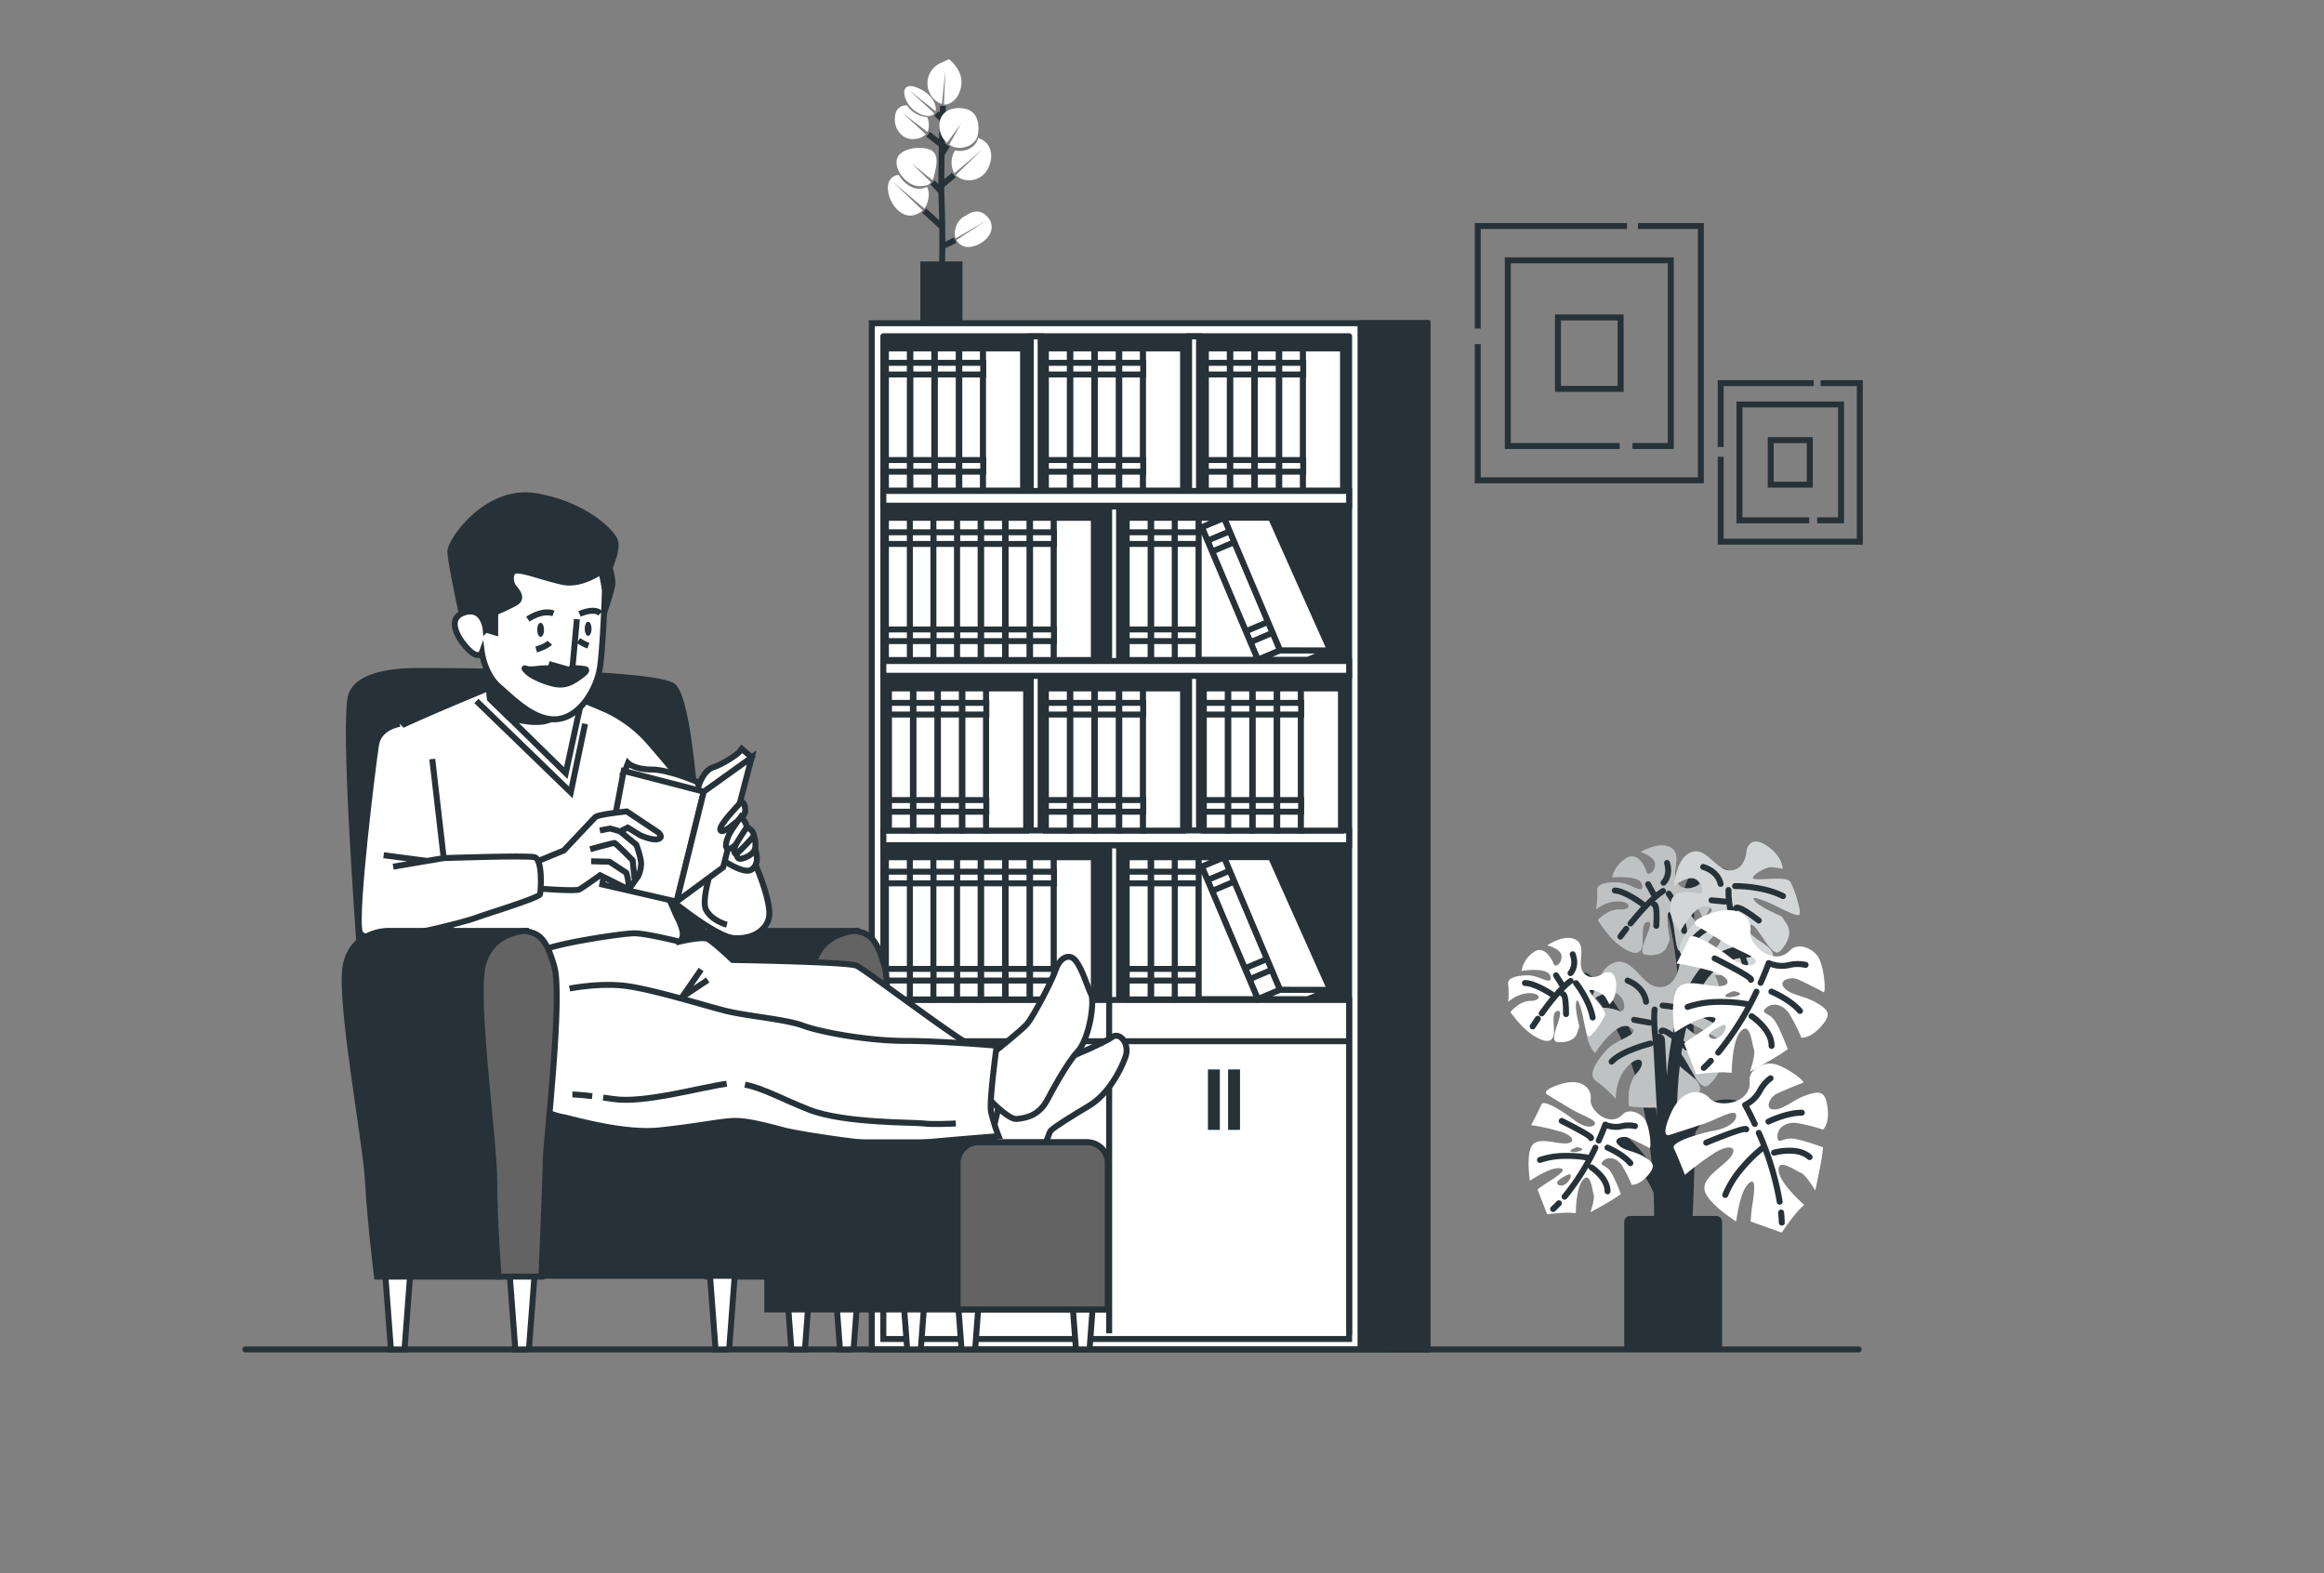<svg width="390" height="264" fill="none" xmlns="http://www.w3.org/2000/svg"><rect width="100%" height="100%" fill="#808080" stroke="none"/><path d="M289.738 146.989s-5.899-3.274-6.336 4.141c-.437 7.416-1.531 55.653-1.531 55.653" stroke="#263238" stroke-width="2" stroke-linecap="round" stroke-linejoin="round"/><path d="M280.32 151.787s4.8 10.694 2.625 54.34" stroke="#263238" stroke-width="2" stroke-linecap="round" stroke-linejoin="round"/><path d="M285.067 148.48s-2.26 1.438-3.542-.207c-1.282-1.644.869-4.683-1.027-5.977-1.896-1.294-5.175.681-5.175.681s2.52.738 2.439 2.114c-.082 1.375-1.296 1.917-1.44 1.294-.144-.623-1.368-3.629-3.418-2.368a5.081 5.081 0 0 0-2.357 3.211s4.767-.508 5.055 1.285c.288 1.793-1.954-.311-3.922-.427-1.968-.115-3.763.173-3.633 1.362a15.682 15.682 0 0 1-.188 3.144 5.851 5.851 0 0 1 3.84-1.351c2.165.124 2.084 1.5.116 1.385-1.968-.115-3.658 1.754-3.658 1.754s1.795 3.063 4.075 4.578c2.28 1.515 3.101.959 3.36-.196.259-1.156-.345-4.161 1.032-4.08 1.378.082-2.28 5.192-.523 5.494 1.757.302 3.173-.211 3.634-1.366l.48-1.156s-.615-2.991-.346-4.16c.269-1.17.59.033.902 1.438.312 1.404.509 4.764 1.109 4.601.6-.163 2.525-2.612 2.976-3.571.451-.958-2.534-3.897-2.501-4.486.034-.59 2.338.532 2.698 1.145.261.467.496.947.706 1.438 0 0 1.44-.901 1.401-3.662-.038-2.761-2.093-1.917-2.093-1.917Z" fill="#fff"/><path opacity=".3" d="M285.067 148.48s-2.26 1.438-3.542-.207c-1.282-1.644.869-4.683-1.027-5.977-1.896-1.294-5.175.681-5.175.681s2.52.738 2.439 2.114c-.082 1.375-1.296 1.917-1.44 1.294-.144-.623-1.368-3.629-3.418-2.368a5.081 5.081 0 0 0-2.357 3.211s4.767-.508 5.055 1.285c.288 1.793-1.954-.311-3.922-.427-1.968-.115-3.763.173-3.633 1.362a15.682 15.682 0 0 1-.188 3.144 5.851 5.851 0 0 1 3.84-1.351c2.165.124 2.084 1.5.116 1.385-1.968-.115-3.658 1.754-3.658 1.754s1.795 3.063 4.075 4.578c2.28 1.515 3.101.959 3.36-.196.259-1.156-.345-4.161 1.032-4.08 1.378.082-2.28 5.192-.523 5.494 1.757.302 3.173-.211 3.634-1.366l.48-1.156s-.615-2.991-.346-4.16c.269-1.17.59.033.902 1.438.312 1.404.509 4.764 1.109 4.601.6-.163 2.525-2.612 2.976-3.571.451-.958-2.534-3.897-2.501-4.486.034-.59 2.338.532 2.698 1.145.261.467.496.947.706 1.438 0 0 1.44-.901 1.401-3.662-.038-2.761-2.093-1.917-2.093-1.917Z" fill="#263238"/><path d="M273.624 154.956c1.474-1.817 3.638-4.276 5.458-5.451M271.915 157.17s.379-.527.994-1.313M280.042 149.956s2.188 3.087 2.592 6.265M277.565 151.782s.614-.354.384 3.572M279.163 148.12s1.248-1.112.59-3.317M277.474 150.004l-.893-1.63M275.597 151.667s-2.832-2.138-4.603-2.243" stroke="#263238" stroke-linecap="round" stroke-linejoin="round"/><path d="M293.112 142.655s-.091 3.241-2.626 3.399c-2.534.158-4.099-4.055-6.691-3.044-2.592 1.012-2.842 5.637-2.842 5.637s2.458-2.018 3.783-.997c1.325 1.021 1.017 2.589.302 2.34-.715-.25-4.569-1.108-4.699 1.797a6.12 6.12 0 0 0 1.608 4.549s2.741-5.11 4.738-4.18c1.996.93-1.647 1.74-3.106 3.629-1.459 1.889-2.4 3.878-1.109 4.563a18.978 18.978 0 0 1 3.024 2.33s-.345-2.675 1.258-4.75c1.603-2.076 2.923-1.06 1.469.829-1.455 1.889-.735 4.851-.735 4.851s4.291.297 7.363-.959 3.092-2.44 2.103-3.504c-.989-1.064-4.407-2.488-3.389-3.811 1.018-1.323 3.648 5.82 5.15 4.267 1.503-1.554 1.949-3.313 1.109-4.564l-.845-1.251s-3.417-1.438-4.406-2.488c-.989-1.05.437-.57 2.054.072 1.618.642 5.117 2.737 5.367 2.028.249-.71-.898-4.314-1.551-5.407-.652-1.093-5.635-.125-6.201-.561-.567-.436 2.126-1.975 2.985-1.918.86.058 1.92.264 1.92.264s.077-2.047-2.716-3.897c-2.794-1.85-3.317.776-3.317.776Z" fill="#fff"/><path opacity=".2" d="M293.112 142.655s-.091 3.241-2.626 3.399c-2.534.158-4.099-4.055-6.691-3.044-2.592 1.012-2.842 5.637-2.842 5.637s2.458-2.018 3.783-.997c1.325 1.021 1.017 2.589.302 2.34-.715-.25-4.569-1.108-4.699 1.797a6.12 6.12 0 0 0 1.608 4.549s2.741-5.11 4.738-4.18c1.996.93-1.647 1.74-3.106 3.629-1.459 1.889-2.4 3.878-1.109 4.563a18.978 18.978 0 0 1 3.024 2.33s-.345-2.675 1.258-4.75c1.603-2.076 2.923-1.06 1.469.829-1.455 1.889-.735 4.851-.735 4.851s4.291.297 7.363-.959 3.092-2.44 2.103-3.504c-.989-1.064-4.407-2.488-3.389-3.811 1.018-1.323 3.648 5.82 5.15 4.267 1.503-1.554 1.949-3.313 1.109-4.564l-.845-1.251s-3.417-1.438-4.406-2.488c-.989-1.05.437-.57 2.054.072 1.618.642 5.117 2.737 5.367 2.028.249-.71-.898-4.314-1.551-5.407-.652-1.093-5.635-.125-6.201-.561-.567-.436 2.126-1.975 2.985-1.918.86.058 1.92.264 1.92.264s.077-2.047-2.716-3.897c-2.794-1.85-3.317.776-3.317.776Z" fill="#263238"/><path d="M291.801 158.512c-.816-2.713-1.804-6.557-1.737-9.174M292.858 161.724s-.269-.733-.639-1.884M291.168 148.686s4.584-.082 8.045 1.677M291.312 152.405s.058-.853 3.84 2.057M288.739 148.321s-.259-2.008-2.923-2.852M289.464 151.289l-2.241-.221M289.853 154.294s-4.075 1.381-5.386 3.078" stroke="#263238" stroke-linecap="round" stroke-linejoin="round"/><path d="M265.92 164.226s12.893 8.514 12.672 41.464" stroke="#263238" stroke-width="2" stroke-linecap="round" stroke-linejoin="round"/><path d="M281.818 161.978s-.413 3.729-3.36 3.677c-2.947-.053-4.349-5.072-7.431-4.147-3.081.926-3.816 6.232-3.816 6.232s3.029-2.095 4.464-.796c1.436 1.299.927 3.082.125 2.728-.801-.355-5.165-1.707-5.592 1.634a7.078 7.078 0 0 0 1.44 5.403s3.648-5.642 5.861-4.382c2.213 1.261-2.064 1.855-3.926 3.898-1.863 2.042-3.125 4.251-1.714 5.162a21.722 21.722 0 0 1 3.274 2.972s-.149-3.12 1.92-5.364c2.068-2.243 3.475-.959 1.617 1.093-1.857 2.052-1.305 5.532-1.305 5.532s4.929.748 8.592-.403c3.662-1.15 3.792-2.521 2.75-3.835-1.042-1.313-4.848-3.288-3.547-4.717 1.301-1.428 3.657 7.057 5.539 5.408 1.882-1.649 2.563-3.639 1.709-5.163l-.898-1.524s-3.806-1.971-4.848-3.289c-1.041-1.318.557-.613 2.362.278 1.805.892 5.649 3.643 6 2.843.35-.801-.634-5.048-1.263-6.385-.628-1.338-6.489-.671-7.104-1.227-.614-.556 2.645-2.081 3.629-1.918.733.122 1.459.282 2.175.48 0 0 .278-2.359-2.77-4.756-3.048-2.396-3.883.566-3.883.566Z" fill="#fff"/><path opacity=".3" d="M281.818 161.978s-.413 3.729-3.36 3.677c-2.947-.053-4.349-5.072-7.431-4.147-3.081.926-3.816 6.232-3.816 6.232s3.029-2.095 4.464-.796c1.436 1.299.927 3.082.125 2.728-.801-.355-5.165-1.707-5.592 1.634a7.078 7.078 0 0 0 1.44 5.403s3.648-5.642 5.861-4.382c2.213 1.261-2.064 1.855-3.926 3.898-1.863 2.042-3.125 4.251-1.714 5.162a21.722 21.722 0 0 1 3.274 2.972s-.149-3.12 1.92-5.364c2.068-2.243 3.475-.959 1.617 1.093-1.857 2.052-1.305 5.532-1.305 5.532s4.929.748 8.592-.403c3.662-1.15 3.792-2.521 2.75-3.835-1.042-1.313-4.848-3.288-3.547-4.717 1.301-1.428 3.657 7.057 5.539 5.408 1.882-1.649 2.563-3.639 1.709-5.163l-.898-1.524s-3.806-1.971-4.848-3.289c-1.041-1.318.557-.613 2.362.278 1.805.892 5.649 3.643 6 2.843.35-.801-.634-5.048-1.263-6.385-.628-1.338-6.489-.671-7.104-1.227-.614-.556 2.645-2.081 3.629-1.918.733.122 1.459.282 2.175.48 0 0 .278-2.359-2.77-4.756-3.048-2.396-3.883.566-3.883.566Z" fill="#263238"/><path d="M278.813 180.15c-.692-3.202-1.464-7.732-1.148-10.747M279.725 183.956s-.24-.872-.562-2.233M279.005 168.732s5.28.341 9.12 2.699M278.818 173.046s.149-.958 4.238 2.733M276.235 168.104s-.11-2.339-3.101-3.566M276.792 171.594l-2.563-.465M276.96 175.103s-4.834 1.203-6.509 3.039" stroke="#263238" stroke-linecap="round" stroke-linejoin="round"/><path d="M270.946 190.198s8.304 6.327 9.177 15.713l-1.723-31.427" stroke="#263238" stroke-width="2" stroke-linecap="round" stroke-linejoin="round"/><path d="M291.048 185.615c-10.925-1.965-10.925 20.296-10.925 20.296" stroke="#263238" stroke-width="2" stroke-linecap="round" stroke-linejoin="round"/><path d="M281.434 205.69s-6.336-46.046 12-46.046" stroke="#263238" stroke-width="2" stroke-linecap="round" stroke-linejoin="round"/><path d="M286.887 184.287c-1.493-1.673-4.666-1.673-6.528 2.613-1.863 4.285-.187 3.537-.187 3.537s3.542-1.117 5.759-1.864c2.218-.748 5.223-2.608 5.41-1.486.187 1.121-1.493 2.233-3.547 2.607-2.054.374-7.459 1.86-6.902 2.982.556 1.122 1.867 4.467 1.867 4.467a47.694 47.694 0 0 1 5.035-3.724c2.429-1.491 3.922-.93 2.616.743s-5.04 3.542-4.291 5.776c.749 2.234 5.241 5.033 5.241 5.033s.557-4.659 1.867-6.15c1.311-1.491 1.306.187.932 2.795a29.99 29.99 0 0 0-.375 3.355l5.223 1.86a37.24 37.24 0 0 1 2.798-3.724l.96-.93s-4.104-3.543-4.291-5.753c-.187-2.209 2.798 0 3.729.374.932.374 2.424 2.977 2.424 2.977s.936-4.28 1.124-5.752l.187-1.491s-3.922-1.491-5.415-1.491c-1.492 0-2.236 1.117-2.236-.374 0-1.49 1.492-2.42 3.172-2.233 1.521.251 3.019.624 4.479 1.117 0 0 1.118-.935.744-3.73-.375-2.794-1.306-2.794-3.543-2.047-2.236.748-3.734 2.397-5.414 2.397-1.68 0-.744-2.047.374-2.608 1.119-.56 3.917-1.677 4.479-1.864.561-.187-2.986-2.795-4.853-3.164-1.867-.369-4.281.959-4.104 2.795.355 3.892-5.242 4.659-6.734 2.957Z" fill="#fff"/><path d="M298.896 203.471c.058.561.096 1.126.116 1.687M295.147 190.097a49.3 49.3 0 0 1 3.514 11.548M294.475 188.601c-.922-1.984-1.618-3.192-1.618-3.192a5.519 5.519 0 0 0 2.4-2.239 6.236 6.236 0 0 1 1.868-2.233M286.325 191.741s6.72-2.794 6.72-2.234M296.774 188.204s2.986-1.491 5.597-1.491M295.68 192.7a25.887 25.887 0 0 0-3.547 3.537 16.095 16.095 0 0 0-2.612 4.286M297.706 193.419s3.921-1.117 5.971.743" stroke="#263238" stroke-linecap="round" stroke-linejoin="round"/><path d="M304.8 168.253c-2.03-1.199-4.277-1.227-5.381-2.493-1.104-1.265 1.061-1.917 2.218-1.438 1.157.479 3.84 1.855 4.344 2.157.504.302.158-4.084-.782-5.752-.941-1.668-3.519-2.612-4.8-1.266-2.712 2.848-6.946-.886-6.658-3.111.288-2.224-1.79-4.616-6.24-3.211-4.45 1.404-2.798 2.176-2.798 2.176s3.168 1.941 5.203 3.145c2.035 1.203 5.395 2.229 4.67 3.101-.725.872-2.669.34-4.296-.959-1.627-1.299-6.297-4.405-6.777-3.25-.48 1.156-2.16 4.315-2.16 4.315 2.067.316 4.112.769 6.12 1.356 2.716.849 3.273 2.339 1.152 2.454-2.122.115-5.981-1.476-7.2.552-1.22 2.027-.38 7.238-.38 7.238s3.888-2.632 5.871-2.622c1.982.009.715 1.107-1.503 2.536a31.083 31.083 0 0 0-2.779 1.917l2.016 5.163a36.56 36.56 0 0 1 4.651-.331l1.316.091s0-5.417 1.555-7.023c1.555-1.605 1.833 2.11 2.165 3.059.331.949-.663 3.782-.663 3.782s3.84-2.105 5.098-2.939l1.253-.839s-1.44-3.93-2.4-5.057c-.96-1.126-2.309-.958-1.186-1.917 1.123-.959 2.813-.479 3.773.925a29.035 29.035 0 0 1 2.088 4.108s1.44.235 3.307-1.879 1.238-2.795-.797-3.988Zm-17.654 5.963c-1.493-.743 2.049-2.234 2.049-2.234 1.311-.196-.556 2.982-2.044 2.224l-.005.01Zm2.51-6.955c-.633-.317 1.272-.959 1.272-.959 2.765.513-.629 1.27-1.267.949l-.005.01Z" fill="#fff"/><path d="M287.107 178.003c-.387.412-.785.81-1.195 1.194M294.763 166.407a49.181 49.181 0 0 1-6.427 10.22M295.455 164.921c.897-1.999 1.353-3.317 1.353-3.317a5.506 5.506 0 0 0 3.283.365 6.24 6.24 0 0 1 2.914-.058M293.832 164.418c.422-.364-6.091-3.6-6.091-3.6M297.264 166.393s3.087 1.275 4.8 3.245M293.151 168.478a26.189 26.189 0 0 0-5.002-.35 16.089 16.089 0 0 0-4.949.839M293.933 170.515s3.412 2.225 3.36 4.99" stroke="#263238" stroke-linecap="round" stroke-linejoin="round"/><path d="M275.813 194.061c-1.632-.958-3.442-.987-4.32-2.008-.878-1.021.85-1.534 1.781-1.146.931.388 3.086 1.491 3.499 1.731.413.239.125-3.284-.634-4.612-.758-1.328-2.832-2.104-3.84-1.016-2.184 2.287-5.592-.714-5.356-2.507.235-1.793-1.44-3.715-5.036-2.584-3.595 1.132-2.251 1.755-2.251 1.755s2.549 1.562 4.186 2.526c1.637.963 4.32 1.793 3.758 2.497-.561.705-2.145.274-3.456-.776-1.31-1.05-5.069-3.547-5.457-2.617-.389.929-1.733 3.494-1.733 3.494 1.664.254 3.309.617 4.925 1.088 2.184.686 2.63 1.889.921 1.98-1.709.091-4.8-1.189-5.76.441-.96 1.63-.302 5.824-.302 5.824s3.129-2.114 4.723-2.109c1.594.005.576.891-1.205 2.042-.775.471-1.523.985-2.241 1.539l1.622 4.156a29.498 29.498 0 0 1 3.744-.269l1.061.077s0-4.362 1.253-5.652c1.252-1.289 1.473 1.697 1.737 2.459.264.763-.533 3.044-.533 3.044s3.101-1.692 4.104-2.368l1.008-.671s-1.161-3.164-1.948-4.07c-.788-.905-1.863-.771-.96-1.557.902-.787 2.26-.37 3.033.747a23.49 23.49 0 0 1 1.685 3.308s1.157.187 2.659-1.515c1.503-1.702.96-2.267-.667-3.231Zm-14.208 4.794c-1.2-.599 1.651-1.798 1.651-1.798 1.051-.148-.451 2.402-1.656 1.803l.005-.005Zm2.026-5.599c-.514-.254 1.022-.767 1.022-.767 2.227.431-.514 1.031-1.022.772v-.005Z" fill="#fff"/><path d="M261.6 201.913c-.312.331-.633.652-.96.959M267.734 192.585a39.785 39.785 0 0 1-5.174 8.221M268.291 191.386c.72-1.605 1.09-2.67 1.09-2.67.829.366 1.75.468 2.64.293a5.038 5.038 0 0 1 2.342-.048M262.08 188.098s5.246 2.603 4.906 2.876M269.76 192.57s2.482 1.026 3.84 2.608M266.434 194.248a20.851 20.851 0 0 0-4.023-.283 12.982 12.982 0 0 0-3.984.676M267.062 195.888s2.751 1.788 2.698 4.017" stroke="#263238" stroke-linecap="round" stroke-linejoin="round"/><path d="M269.15 163.296s-2.054 1.491-3.36 0c-1.305-1.49.562-4.472-1.31-5.589s-4.848.93-4.848.93 2.424.561 2.424 1.865c0 1.304-1.118 1.86-1.306 1.304-.187-.556-1.492-3.356-3.36-2.052a4.791 4.791 0 0 0-2.049 3.168s4.473-.747 4.848.93c.374 1.678-1.867-.187-3.73-.187-1.862 0-3.547.374-3.36 1.491.102.992.102 1.991 0 2.982a5.55 5.55 0 0 1 3.547-1.491c2.05 0 2.05 1.304.188 1.304-1.863 0-3.36 1.865-3.36 1.865s1.867 2.794 4.104 4.098c2.236 1.304 2.985.748 3.172-.374.188-1.122-.561-3.911.744-3.911 1.306 0-1.862 5.033-.187 5.215 1.675.182 2.986-.369 3.36-1.491l.375-1.117s-.749-2.794-.562-3.911c.187-1.117.562 0 .931 1.304.37 1.303.749 4.472 1.306 4.285.557-.187 2.241-2.608 2.616-3.538.374-.93-2.616-3.542-2.616-4.098s2.241.369 2.616.93c.27.422.518.857.744 1.304 0 0 1.305-.93 1.118-3.543-.187-2.612-2.045-1.673-2.045-1.673Z" fill="#fff"/><path d="M258.72 170.05c1.291-1.797 3.202-4.242 4.858-5.45M257.208 172.236s.331-.517.864-1.294M264.48 164.969s2.237 2.795 2.798 5.777M262.248 166.815s.557-.374.557 3.355M263.554 163.296s1.118-1.121.369-3.168M262.061 165.156l-.936-1.491M260.381 166.815s-2.799-1.865-4.479-1.865" stroke="#263238" stroke-linecap="round" stroke-linejoin="round"/><path d="M287.99 205.034h-14.424v20.732h14.424v-20.732Z" fill="#263238" stroke="#263238" stroke-width="2" stroke-linecap="round" stroke-linejoin="round"/><path d="M158.074 45.72s.173-6.125-.043-11.393c-.217-5.268.221-16.562.221-16.562M158.151 24.409l-2.396-1.884M158.122 25.703l.854-1.376M157.93 31.153l2.126-1.76M158.251 20.08l-1.123-1.02M157.91 32.107l-1.406-1.505M158.031 38.022l-2.924-2.665" stroke="#263238" stroke-miterlimit="10"/><path d="M158.107 41.306a17.95 17.95 0 0 0 2.17-1.012" stroke="#263238" stroke-miterlimit="10"/><path d="M156.48 25.353c-1.176-.906-5.121-.748-5.88 1.136-.758 1.884 1.656 4.957 3.96 4.74.907-.085 1.301-.148 1.656-.656l-3.24-3.163 3.509 2.818c.099-.183.179-.376.24-.575.038-.14.077-.293.106-.45.244-1.127.758-3.002-.351-3.85ZM164.117 23.167v.067c-.317 1.405-1.92 2.2-3.278 2.08a2.991 2.991 0 0 1-.557-.1 3.825 3.825 0 0 0-.346 3.403c.057.16.133.31.226.45.398-.325 4.661-3.959 4.661-3.959l-4.426 4.257c1.335 1.438 4.464 1.232 5.554-1.41 1.089-2.64-.298-4.41-1.834-4.788Z" fill="#fff"/><path d="M161.947 18.254c-2.294-.48-4.349.537-4.32 2.929a3.87 3.87 0 0 0 1.287 2.785l2.366-3.222-1.987 3.514c.445.303.961.488 1.497.537 1.354.115 2.962-.68 3.279-2.085.331-1.568.173-3.955-2.122-4.458ZM159.269 9.937s-.235.072-1.704.786a3.706 3.706 0 0 0-1.469 5.024 3.48 3.48 0 0 0 1.963 1.716l.591-5.7-.25 5.777c.112.011.224.011.336 0 .96-.096 2.462-1.237 2.606-3.572.144-2.334-2.073-4.031-2.073-4.031ZM152.563 15.119l4.431 3.537c.044-.155.058-.318.043-.479-.206-2.023-2.227-3.197-3.562-3.62-1.334-.42-2.26.332-1.401 2.268.859 1.937 3.11 2.876 4.113 2.584.239-.059.453-.19.615-.374l-4.239-3.916Z" fill="#fff"/><path d="M155.611 19.654a4.504 4.504 0 0 1-3.403-1.966 1.812 1.812 0 0 0-1.968 1.587c-.451 2.109 1.075 4.314 3.278 4.046a2.925 2.925 0 0 0 1.853-.791l-3.936-3.59 4.214 3.206a1.27 1.27 0 0 0 .154-.48 3.494 3.494 0 0 0-.192-2.012ZM155.587 31.383a3.417 3.417 0 0 1-1.128.269c-1.44.134-2.908-.993-3.638-2.316a1.919 1.919 0 0 0-1.762 1.582c-.436 2.469 1.853 5.724 4.167 5.206a3.3 3.3 0 0 0 1.608-.815l-5.05-4.85 5.343 4.534c.305-.391.502-.856.571-1.347a3.07 3.07 0 0 0-.111-2.263ZM165.749 36.43c-1.699-1.965-3.72-.205-3.72-.205s-1.238.407-1.709 2.162a2.708 2.708 0 0 0 .063 1.615l5.107-2.972-4.983 3.25c.48.882 1.479 1.438 2.88 1.03 2.237-.613 4.056-2.9 2.362-4.88Z" fill="#fff"/><path d="M161.515 43.87h-7.07v10.455h7.07V43.87Z" fill="#263238"/><path d="M239.554 54.239h-93.255v172.198h93.255V54.239Z" fill="#fff" stroke="#263238" stroke-miterlimit="10"/><path d="M226.401 56.42h-78.163v167.395h78.163V56.42Z" fill="#263238" stroke="#263238" stroke-linecap="round" stroke-linejoin="round"/><path d="M226.401 82.382h-78.163v2.468h78.163v-2.468ZM226.401 110.922h-78.163v2.469h78.163v-2.469ZM201.211 56.449h-1.661v25.928h1.661V56.449ZM174.638 56.449h-1.66v25.928h1.66V56.449ZM201.211 113.42h-1.661v25.928h1.661V113.42ZM174.638 113.42h-1.66v25.928h1.66V113.42ZM187.795 84.99h-1.661v25.927h1.661V84.989ZM226.401 139.353h-78.163v2.468h78.163v-2.468ZM226.401 167.797h-78.163v56.89h78.163v-56.89ZM187.795 141.865h-1.661v25.928h1.661v-25.928Z" fill="#fff" stroke="#263238" stroke-miterlimit="10"/><path d="M228.317 54.224v172.174l11.241.039V54.224h-11.241Z" fill="#263238" stroke="#263238" stroke-linecap="round" stroke-linejoin="round"/><path d="M206.376 58.462h-4.013v23.857h4.013V58.462Z" fill="#fff" stroke="#263238" stroke-miterlimit="10"/><path d="M206.376 77.195h-4.013v1.956h4.013v-1.956ZM206.376 60.883h-4.013v1.955h4.013v-1.955ZM210.48 58.462h-4.013v23.857h4.013V58.462Z" fill="#fff" stroke="#263238" stroke-miterlimit="10"/><path d="M210.48 77.195h-4.013v1.956h4.013v-1.956ZM210.48 60.883h-4.013v1.955h4.013v-1.955ZM214.589 58.462h-4.013v23.857h4.013V58.462Z" fill="#fff" stroke="#263238" stroke-miterlimit="10"/><path d="M214.589 77.195h-4.013v1.956h4.013v-1.956ZM214.589 60.883h-4.013v1.955h4.013v-1.955ZM218.693 58.462h-4.013v23.857h4.013V58.462Z" fill="#fff" stroke="#263238" stroke-miterlimit="10"/><path d="M225.379 58.462h-6.72v23.857h6.72V58.462Z" fill="#fff" stroke="#263238" stroke-miterlimit="10"/><path d="M218.693 77.195h-4.013v1.956h4.013v-1.956ZM218.693 60.883h-4.013v1.955h4.013v-1.955ZM179.53 58.462h-4.013v23.857h4.013V58.462Z" fill="#fff" stroke="#263238" stroke-miterlimit="10"/><path d="M179.53 77.195h-4.013v1.956h4.013v-1.956ZM179.53 60.883h-4.013v1.955h4.013v-1.955ZM183.634 58.462h-4.013v23.857h4.013V58.462Z" fill="#fff" stroke="#263238" stroke-miterlimit="10"/><path d="M183.634 77.195h-4.013v1.956h4.013v-1.956ZM183.634 60.883h-4.013v1.955h4.013v-1.955ZM187.742 58.462h-4.013v23.857h4.013V58.462Z" fill="#fff" stroke="#263238" stroke-miterlimit="10"/><path d="M187.742 77.195h-4.013v1.956h4.013v-1.956ZM187.742 60.883h-4.013v1.955h4.013v-1.955ZM191.846 58.462h-4.013v23.857h4.013V58.462Z" fill="#fff" stroke="#263238" stroke-miterlimit="10"/><path d="M198.533 58.462h-6.72v23.857h6.72V58.462Z" fill="#fff" stroke="#263238" stroke-miterlimit="10"/><path d="M191.846 77.195h-4.013v1.956h4.013v-1.956ZM191.846 60.883h-4.013v1.955h4.013v-1.955ZM179.53 115.519h-4.013v23.858h4.013v-23.858Z" fill="#fff" stroke="#263238" stroke-miterlimit="10"/><path d="M179.53 134.252h-4.013v1.956h4.013v-1.956ZM179.53 117.945h-4.013v1.956h4.013v-1.956ZM183.634 115.519h-4.013v23.858h4.013v-23.858Z" fill="#fff" stroke="#263238" stroke-miterlimit="10"/><path d="M183.634 134.252h-4.013v1.956h4.013v-1.956ZM183.634 117.945h-4.013v1.956h4.013v-1.956ZM187.742 115.519h-4.013v23.858h4.013v-23.858Z" fill="#fff" stroke="#263238" stroke-miterlimit="10"/><path d="M187.742 134.252h-4.013v1.956h4.013v-1.956ZM187.742 117.945h-4.013v1.956h4.013v-1.956ZM191.846 115.519h-4.013v23.858h4.013v-23.858Z" fill="#fff" stroke="#263238" stroke-miterlimit="10"/><path d="M198.533 115.519h-6.72v23.858h6.72v-23.858Z" fill="#fff" stroke="#263238" stroke-miterlimit="10"/><path d="M191.846 134.252h-4.013v1.956h4.013v-1.956ZM191.846 117.945h-4.013v1.956h4.013v-1.956ZM206.03 115.519h-4.012v23.858h4.012v-23.858Z" fill="#fff" stroke="#263238" stroke-miterlimit="10"/><path d="M206.03 134.252h-4.012v1.956h4.012v-1.956ZM206.03 117.945h-4.012v1.956h4.012v-1.956ZM210.139 115.519h-4.013v23.858h4.013v-23.858Z" fill="#fff" stroke="#263238" stroke-miterlimit="10"/><path d="M210.139 134.252h-4.013v1.956h4.013v-1.956ZM210.139 117.945h-4.013v1.956h4.013v-1.956ZM214.243 115.519h-4.013v23.858h4.013v-23.858Z" fill="#fff" stroke="#263238" stroke-miterlimit="10"/><path d="M214.243 134.252h-4.013v1.956h4.013v-1.956ZM214.243 117.945h-4.013v1.956h4.013v-1.956ZM218.352 115.519h-4.013v23.858h4.013v-23.858Z" fill="#fff" stroke="#263238" stroke-miterlimit="10"/><path d="M225.033 115.519h-6.72v23.858h6.72v-23.858Z" fill="#fff" stroke="#263238" stroke-miterlimit="10"/><path d="M218.352 134.252h-4.013v1.956h4.013v-1.956ZM218.352 117.945h-4.013v1.956h4.013v-1.956ZM153.197 115.519h-4.013v23.858h4.013v-23.858Z" fill="#fff" stroke="#263238" stroke-miterlimit="10"/><path d="M153.197 134.252h-4.013v1.956h4.013v-1.956ZM153.197 117.945h-4.013v1.956h4.013v-1.956ZM157.306 115.519h-4.013v23.858h4.013v-23.858Z" fill="#fff" stroke="#263238" stroke-miterlimit="10"/><path d="M157.306 134.252h-4.013v1.956h4.013v-1.956ZM157.306 117.945h-4.013v1.956h4.013v-1.956ZM161.41 115.519h-4.013v23.858h4.013v-23.858Z" fill="#fff" stroke="#263238" stroke-miterlimit="10"/><path d="M161.41 134.252h-4.013v1.956h4.013v-1.956ZM161.41 117.945h-4.013v1.956h4.013v-1.956ZM165.519 115.519h-4.013v23.858h4.013v-23.858Z" fill="#fff" stroke="#263238" stroke-miterlimit="10"/><path d="M172.2 115.519h-6.72v23.858h6.72v-23.858Z" fill="#fff" stroke="#263238" stroke-miterlimit="10"/><path d="M165.519 134.252h-4.013v1.956h4.013v-1.956ZM165.519 117.945h-4.013v1.956h4.013v-1.956ZM152.683 58.462h-4.013v23.857h4.013V58.462Z" fill="#fff" stroke="#263238" stroke-miterlimit="10"/><path d="M152.683 77.195h-4.013v1.956h4.013v-1.956ZM152.683 60.883h-4.013v1.955h4.013v-1.955ZM156.787 58.462h-4.013v23.857h4.013V58.462Z" fill="#fff" stroke="#263238" stroke-miterlimit="10"/><path d="M156.787 77.195h-4.013v1.956h4.013v-1.956ZM156.787 60.883h-4.013v1.955h4.013v-1.955ZM160.896 58.462h-4.013v23.857h4.013V58.462Z" fill="#fff" stroke="#263238" stroke-miterlimit="10"/><path d="M160.896 77.195h-4.013v1.956h4.013v-1.956ZM160.896 60.883h-4.013v1.955h4.013v-1.955ZM165 58.462h-4.013v23.857H165V58.462Z" fill="#fff" stroke="#263238" stroke-miterlimit="10"/><path d="M171.686 58.462h-6.72v23.857h6.72V58.462Z" fill="#fff" stroke="#263238" stroke-miterlimit="10"/><path d="M165 77.195h-4.013v1.956H165v-1.956ZM165 60.883h-4.013v1.955H165v-1.955ZM164.559 86.892h-4.013v23.858h4.013V86.892Z" fill="#fff" stroke="#263238" stroke-miterlimit="10"/><path d="M164.559 105.625h-4.013v1.956h4.013v-1.956ZM164.559 89.318h-4.013v1.956h4.013v-1.956Z" fill="#fff" stroke="#263238" stroke-miterlimit="10"/><path d="M160.599 86.892h-4.013v23.858h4.013V86.892Z" fill="#fff" stroke="#263238" stroke-miterlimit="10"/><path d="M160.599 105.625h-4.013v1.956h4.013v-1.956ZM160.599 89.318h-4.013v1.956h4.013v-1.956Z" fill="#fff" stroke="#263238" stroke-miterlimit="10"/><path d="M156.638 86.892h-4.013v23.858h4.013V86.892Z" fill="#fff" stroke="#263238" stroke-miterlimit="10"/><path d="M156.638 105.625h-4.013v1.956h4.013v-1.956ZM156.638 89.318h-4.013v1.956h4.013v-1.956Z" fill="#fff" stroke="#263238" stroke-miterlimit="10"/><path d="M152.683 86.892h-4.013v23.858h4.013V86.892Z" fill="#fff" stroke="#263238" stroke-miterlimit="10"/><path d="M152.683 105.625h-4.013v1.956h4.013v-1.956ZM152.683 89.318h-4.013v1.956h4.013v-1.956ZM168.663 86.892h-4.013v23.858h4.013V86.892Z" fill="#fff" stroke="#263238" stroke-miterlimit="10"/><path d="M168.663 105.625h-4.013v1.956h4.013v-1.956ZM168.663 89.318h-4.013v1.956h4.013v-1.956ZM172.767 86.892h-4.013v23.858h4.013V86.892Z" fill="#fff" stroke="#263238" stroke-miterlimit="10"/><path d="M172.767 105.625h-4.013v1.956h4.013v-1.956ZM172.767 89.318h-4.013v1.956h4.013v-1.956ZM176.875 86.892h-4.013v23.858h4.013V86.892Z" fill="#fff" stroke="#263238" stroke-miterlimit="10"/><path d="M183.562 86.892h-6.72v23.858h6.72V86.892Z" fill="#fff" stroke="#263238" stroke-miterlimit="10"/><path d="M176.875 105.625h-4.013v1.956h4.013v-1.956ZM176.875 89.318h-4.013v1.956h4.013v-1.956ZM193.089 86.892h-4.012v23.858h4.012V86.892Z" fill="#fff" stroke="#263238" stroke-miterlimit="10"/><path d="M193.089 105.625h-4.012v1.956h4.012v-1.956ZM193.089 89.318h-4.012v1.956h4.012v-1.956ZM197.198 86.892h-4.012v23.858h4.012V86.892Z" fill="#fff" stroke="#263238" stroke-miterlimit="10"/><path d="M197.198 105.625h-4.012v1.956h4.012v-1.956ZM197.198 89.318h-4.012v1.956h4.012v-1.956ZM205.414 86.886l-3.741 1.578 9.408 22.252 3.741-1.577-9.408-22.253Z" fill="#fff" stroke="#263238" stroke-miterlimit="10"/><path d="m212.802 104.357-3.741 1.578.771 1.824 3.741-1.578-.771-1.824ZM206.372 89.148l-3.741 1.577.771 1.824 3.741-1.577-.771-1.824ZM211.085 110.707h8.376l3.768-1.568-8.405-.009-3.739 1.577Z" fill="#fff" stroke="#263238" stroke-miterlimit="10"/><path d="M205.416 86.878h7.867l9.946 22.261-8.405-.01-9.408-22.251ZM201.158 86.892h-4.012v23.858h4.012V86.892Z" fill="#fff" stroke="#263238" stroke-miterlimit="10"/><path d="M201.158 105.625h-4.012v1.956h4.012v-1.956ZM201.158 89.318h-4.012v1.956h4.012v-1.956ZM201.159 86.892h4.257l-3.744 1.563 9.413 22.252h-9.926V86.892ZM164.559 143.849h-4.013v23.857h4.013v-23.857Z" fill="#fff" stroke="#263238" stroke-miterlimit="10"/><path d="M164.559 162.582h-4.013v1.956h4.013v-1.956ZM164.559 146.27h-4.013v1.956h4.013v-1.956Z" fill="#fff" stroke="#263238" stroke-miterlimit="10"/><path d="M160.599 143.849h-4.013v23.857h4.013v-23.857Z" fill="#fff" stroke="#263238" stroke-miterlimit="10"/><path d="M160.599 162.582h-4.013v1.956h4.013v-1.956ZM160.599 146.27h-4.013v1.956h4.013v-1.956Z" fill="#fff" stroke="#263238" stroke-miterlimit="10"/><path d="M156.638 143.849h-4.013v23.857h4.013v-23.857Z" fill="#fff" stroke="#263238" stroke-miterlimit="10"/><path d="M156.638 162.582h-4.013v1.956h4.013v-1.956ZM156.638 146.27h-4.013v1.956h4.013v-1.956Z" fill="#fff" stroke="#263238" stroke-miterlimit="10"/><path d="M152.683 143.849h-4.013v23.857h4.013v-23.857Z" fill="#fff" stroke="#263238" stroke-miterlimit="10"/><path d="M152.683 162.582h-4.013v1.956h4.013v-1.956ZM152.683 146.27h-4.013v1.956h4.013v-1.956ZM168.663 143.849h-4.013v23.857h4.013v-23.857Z" fill="#fff" stroke="#263238" stroke-miterlimit="10"/><path d="M168.663 162.582h-4.013v1.956h4.013v-1.956ZM168.663 146.27h-4.013v1.956h4.013v-1.956ZM172.767 143.849h-4.013v23.857h4.013v-23.857Z" fill="#fff" stroke="#263238" stroke-miterlimit="10"/><path d="M172.767 162.582h-4.013v1.956h4.013v-1.956ZM172.767 146.27h-4.013v1.956h4.013v-1.956ZM176.875 143.849h-4.013v23.857h4.013v-23.857Z" fill="#fff" stroke="#263238" stroke-miterlimit="10"/><path d="M183.562 143.849h-6.72v23.857h6.72v-23.857Z" fill="#fff" stroke="#263238" stroke-miterlimit="10"/><path d="M176.875 162.582h-4.013v1.956h4.013v-1.956ZM176.875 146.27h-4.013v1.956h4.013v-1.956ZM193.089 143.849h-4.012v23.857h4.012v-23.857Z" fill="#fff" stroke="#263238" stroke-miterlimit="10"/><path d="M193.089 162.582h-4.012v1.956h4.012v-1.956ZM193.089 146.27h-4.012v1.956h4.012v-1.956ZM197.198 143.849h-4.012v23.857h4.012v-23.857Z" fill="#fff" stroke="#263238" stroke-miterlimit="10"/><path d="M197.198 162.582h-4.012v1.956h4.012v-1.956ZM197.198 146.27h-4.012v1.956h4.012v-1.956ZM205.411 143.84l-3.741 1.578 9.408 22.252 3.741-1.577-9.408-22.253Z" fill="#fff" stroke="#263238" stroke-miterlimit="10"/><path d="m212.704 160.887-3.736 1.582.773 1.821 3.736-1.581-.773-1.822Z" fill="#fff" stroke="#263238" stroke-width=".999" stroke-miterlimit="10"/><path d="m206.368 146.102-3.741 1.577.772 1.824 3.741-1.577-.772-1.824ZM211.085 167.663h8.376l3.768-1.567-8.405-.015-3.739 1.582Z" fill="#fff" stroke="#263238" stroke-miterlimit="10"/><path d="M205.416 143.83h7.867l9.946 22.266-8.405-.015-9.408-22.251ZM201.158 143.849h-4.012v23.857h4.012v-23.857Z" fill="#fff" stroke="#263238" stroke-miterlimit="10"/><path d="M201.158 162.582h-4.012v1.956h4.012v-1.956ZM201.158 146.27h-4.012v1.956h4.012v-1.956ZM201.159 143.849h4.257l-3.744 1.558 9.413 22.256h-9.926v-23.814Z" fill="#fff" stroke="#263238" stroke-miterlimit="10"/><path d="M186.134 167.793v55.94M148.872 174.719h77.51" stroke="#263238" stroke-miterlimit="10"/><path d="M164.779 179.451v10.143M168.163 179.451v10.143M203.708 179.451v10.143M207.091 179.451v10.143" stroke="#263238" stroke-width="2" stroke-miterlimit="10"/><path d="M247.987 55.13V37.931h25.047M274.877 37.931h10.55v42.663h-37.44V57.738" stroke="#263238" stroke-miterlimit="10"/><path d="M271.805 74.841h-18.773V43.683h27.346v31.158h-6.423" stroke="#263238" stroke-miterlimit="10"/><path d="M271.963 53.27h-10.517v11.984h10.517V53.27ZM288.754 75.014V64.286h15.624M305.525 64.286h6.581v26.609h-23.352V76.639" stroke="#263238" stroke-miterlimit="10"/><path d="M303.61 87.31h-11.708V67.871h17.055v19.437h-4.008" stroke="#263238" stroke-miterlimit="10"/><path d="M303.71 73.854h-6.561v7.473h6.561v-7.473Z" stroke="#263238" stroke-miterlimit="10"/><path d="M41.184 226.437h270.72" stroke="#263238" stroke-linecap="round" stroke-linejoin="round"/><path d="M60.384 159.327s-2.88-38.348-1.44-42.662 10.32-4.074 12-4.074c1.68 0 36.72 0 41.76 2.396 5.04 2.397 5.76 61.358 5.76 61.358h-55.68l-2.4-17.018Z" fill="#263238" stroke="#263238" stroke-miterlimit="10"/><path d="M120.379 156.212s-5.76 0-6.912 5.752c-1.152 5.752 3.384 29.48 3.72 36.191.336 6.711 1.517 16.058 1.517 16.058h20.4l4.56-58.001h-23.285Z" fill="#263238" stroke="#263238" stroke-miterlimit="10"/><path d="M143.664 156.212s-5.76 0-7.2 5.752c-1.44 5.752 1.92 29.48 1.92 36.191 0 6.711.72 16.058.72 16.058h7.2s.72-17.256.72-19.653c0-2.397 2.88-27.323 1.44-32.357-1.44-5.033-2.64-5.512-4.8-5.991Z" fill="#636363" stroke="#263238" stroke-miterlimit="10"/><path d="M82.824 115.107s-19.08 7.79-19.08 8.628c0 .839 6.48 23.369 8.88 26.844 2.4 3.475 4.08 7.31 4.8 8.748.72 1.438 3.84 5.034 6.36 5.034 2.52 0 5.52-2.996 13.56-4.195 8.04-1.198 15.24-1.078 16.68-2.157 1.44-1.078-.36-3.955-.6-4.554-.24-.599-1.2-2.756-1.2-2.756s7.8 6.471 10.92 6.711c3.12.24 5.4-1.318 5.88-3.356.48-2.037-1.32-6.95-2.52-9.587-1.2-2.636-6.84-6.83-9.36-10.066-2.52-3.236-5.76-7.07-8.04-9.707a21.814 21.814 0 0 0-7.2-5.512c-2.16-.959-7.68-3.356-11.16-3.715-3.48-.36-7.92-.36-7.92-.36Z" fill="#fff" stroke="#263238" stroke-miterlimit="10"/><path d="M120.22 143.188s-2.716 7.511-1.756 9.429c.96 1.917 3.518 2.554 3.518 2.554M79.944 117.624l15.84 15.339 2.4-11.505" stroke="#263238" stroke-miterlimit="10"/><path d="M120.984 144.108s3.84 2.756 5.16 1.798c1.32-.959.96-2.757.12-4.674-.84-1.918-3.6-2.996-4.68-2.157-1.08.839-1.44 4.194-.6 5.033ZM81.624 110.074l.6 7.19 12.72 12.463 1.92-8.868.84-3.715s-8.28-1.438-10.92-3.235c-2.64-1.798-5.16-3.835-5.16-3.835Z" fill="#fff" stroke="#263238" stroke-miterlimit="10"/><path d="M97.704 117.144s-8.28-1.438-10.92-3.235c-2.64-1.798-5.16-3.835-5.16-3.835l.6 7.19 3.216 3.149c2.5.705 4.992 1.045 6.686.394a26.63 26.63 0 0 0 5.357-2.661l.221-1.002ZM77.822 104.523s-2.241-10.23-2.241-11.984c0-1.754 6.081-10.709 14.4-9.27 8.318 1.438 12.96 6.231 13.281 7.67.322 1.437-.96 4.313-.96 4.313.253.833.414 1.692.48 2.56 0 .959-1.44 5.11-1.44 5.11l-.48-4.314s-3.998 1.121-6.24 1.121c-2.241 0-6.081-1.438-6.081-1.438s.801 2.555 0 3.835c-.802 1.28-3.197 2.397-3.197 2.397s-.322 2.555-1.282 2.555a20.963 20.963 0 0 1-3.518-.479c-.643-.159-2.722-2.076-2.722-2.076Z" fill="#263238" stroke="#263238" stroke-miterlimit="10"/><path d="M81.504 105.64s-.322-3.835-3.523-2.876c-3.202.959-1.119 4.472.643 6.231 1.761 1.76 2.237.48 2.237.48s.48 3.676 2.88 5.752c2.4 2.076 6.081 5.91 9.921 5.431 3.84-.479 6.562-5.273 7.042-8.786.48-3.514.797-11.826.797-12.785a17.99 17.99 0 0 0-.639-3.192s-3.36 2.396-6.398 1.754c-3.039-.642-6.24-1.917-7.68-1.917-1.44 0-1.123 2.08-.643 2.718.48.637 1.761 1.917.321 2.718-1.44.8-3.36 1.596-3.36 1.596v3.355l-1.598-.479Z" fill="#fff" stroke="#263238" stroke-miterlimit="10"/><path d="m96.811 103.895-.787 8.662-3.941-1.141" stroke="#263238" stroke-miterlimit="10"/><path d="M93.484 112.116s-1.92 0-2.975.091a8.068 8.068 0 0 1-1.92.086c-.437-.086-.96-.436-.087.437.874.872 3.504 1.917 4.906 2.099 1.401.182 2.366-.264 3.412-.959 1.047-.695 1.92-1.399 1.402-1.572a11.552 11.552 0 0 0-2.189-.177v.441l-2.549-.446Z" fill="#263238" stroke="#263238" stroke-miterlimit="10"/><path d="M90.725 106.867c.315 0 .57-.528.57-1.179 0-.652-.255-1.179-.57-1.179-.316 0-.572.527-.572 1.179 0 .651.256 1.179.572 1.179ZM99.264 105.515c0 .652-.254 1.179-.566 1.179-.312 0-.572-.527-.572-1.179s.255-1.184.572-1.184c.317 0 .566.532.566 1.184Z" fill="#263238"/><path d="M88.58 103.895s2.365-1.663 4.29-.959M97.252 103.023s2.453-1.141 3.504-.091M92.26 107.854s-.528.614-2.28 1.137M97.075 107.481a7.938 7.938 0 0 0 1.666.877" stroke="#263238" stroke-miterlimit="10"/><path d="m104.544 130.207.84-2.157s1.08 1.078 3.96 1.078 7.56 2.037 7.56 2.037l.36.6s.84-2.517 2.4-2.996c1.56-.48 4.08-2.157 4.44-2.637l.36-.479 1.68 1.438-7.44 9.827-13.92-5.393-.24-1.318Z" fill="#fff" stroke="#263238" stroke-miterlimit="10"/><path d="m104.664 129.368-3.6 19.054 12.48 2.876 4.56-18.455-13.44-3.475Z" fill="#fff" stroke="#263238" stroke-miterlimit="10"/><path d="m118.104 132.843 8.04-5.752-4.8 18.455-7.8 5.752 4.56-18.455ZM89.184 144.947l5.439-2.239s4.8-5.11 5.28-5.589c.479-.479 5.279-.959 5.279-.959l5.28 3.514s.96.8 0 1.117c-.96.316-3.038-.638-3.038-.638l-2.083-1.28-1.277.643 2.717 2.234s.801 2.08.801 3.197a5.173 5.173 0 0 1-.48 2.075l-1.598 2.239-4.8-2.397s-2.88 2.076-3.523 2.397c-.643.321-6.72-.158-6.72-.158l-1.277-4.156Z" fill="#fff" stroke="#263238" stroke-miterlimit="10"/><path d="m100.661 139.348 1.699-.321 1.459.402M99.043 142.502s3.802-1.054 4.046-1.054c.245 0 3.077 2.909 3.077 2.909l.322 3.154" stroke="#263238" stroke-miterlimit="10"/><path d="m99.206 144.52 3.072.082 2.832 1.86c.287.904.42 1.85.394 2.799" stroke="#263238" stroke-miterlimit="10"/><path d="M67.104 121.458s-3.523.48-4.003 3.514-3.677 28.603-2.717 31.479c.96 2.876 18.72-2.075 19.358-2.396.639-.322 10.719-3.356 10.882-3.994.163-.637.48-5.915-.96-6.231-1.44-.316-15.202.158-15.202.158l-1.92-16.619" fill="#fff"/><path d="M67.104 121.458s-3.523.48-4.003 3.514-3.677 28.603-2.717 31.479c.96 2.876 18.72-2.075 19.358-2.396.639-.322 10.719-3.356 10.882-3.994.163-.637.48-5.915-.96-6.231-1.44-.316-15.202.158-15.202.158l-1.92-16.619M74.462 143.988l-8.481 1.438M64.382 143.509l7.359.958" stroke="#263238" stroke-miterlimit="10"/><path d="M123.984 135s-3.24 3.356-3.12 4.195c.12.838 1.8-.48 2.16-.839.36-.36 2.04-1.318 2.04-2.277 0-.959-.36-2.037-1.08-1.079Z" fill="#fff" stroke="#263238" stroke-miterlimit="10"/><path d="M124.344 137.037s.96.959.96 1.798c0 .839-2.04 3.595-3 3.595s-.24-1.917.24-2.756c.48-.839 1.8-2.637 1.8-2.637Z" fill="#fff" stroke="#263238" stroke-miterlimit="10"/><path d="M125.304 138.835s1.2.36 1.2 1.438c0 1.079-2.28 2.876-2.88 2.996-.6.12-.48-.959 0-1.797.48-.839 1.68-2.637 1.68-2.637Z" fill="#fff" stroke="#263238" stroke-miterlimit="10"/><path d="M126.504 140.273c.246.607.329 1.268.24 1.917-.12 1.199-1.92 1.918-2.52 1.918-.6 0-.6-.839-.6-.839a36.859 36.859 0 0 0 2.88-2.996ZM88.761 226.437h-2.28l-1.137-15.1h4.56l-1.143 15.1ZM67.882 226.437h-2.28l-1.138-15.1h4.56l-1.142 15.1ZM143.241 226.437h-2.28l-1.137-15.1h4.56l-1.143 15.1ZM122.361 226.437h-2.28l-1.137-15.1h4.56l-1.143 15.1Z" fill="#fff" stroke="#263238" stroke-miterlimit="10"/><path d="M140.064 182.447h-54.48v31.637h54.48v-31.637Z" fill="#263238" stroke="#263238" stroke-miterlimit="10"/><path d="M179.582 177.385s5.76-2.397 7.042-3.356c1.281-.959 3.038 1.117 2.236 3.356-.801 2.238-2.88 6.231-6.076 8.149-3.197 1.917-5.76 3.513-6.404 4.151-.643.637-.48 3.039-3.196 3.998-2.717.958-6.082-.959-8.002-3.998-1.92-3.039-3.202-5.11-3.202-5.11s.164-2.239 3.36-3.356c3.197-1.116 8.64-1.601 8.64-1.601l5.602-2.233Z" fill="#fff" stroke="#263238" stroke-miterlimit="10"/><path d="M114.024 158.009s3.797-.92 4.757-.441c.96.48 4.161 3.519 4.161 3.519s19.359.316 20.799.958c1.44.643 16.32 11.984 19.521 13.58a309.466 309.466 0 0 1 5.919 3.035l-2.4 10.546v.958l.163 1.601s-8.323-2.559-10.402-3.039c-2.078-.479-10.718-4.952-11.52-4.952-.801 0-7.358-1.917-7.358-1.917s-.96-.638-11.362-1.596c-10.401-.959-22.08-2.081-26.241-2.239-4.162-.158-9.6-.479-11.679-1.28-2.078-.8-5.76-6.389-6.398-9.745-.638-3.355 6.077-6.232 8.957-7.511 2.88-1.28 13.603-2.877 15.523-2.877s7.56 1.4 7.56 1.4Z" fill="#fff" stroke="#263238" stroke-miterlimit="10"/><path d="m117.662 162.683-3.202 4.635 4.32-2.876" fill="#fff"/><path d="m117.662 162.683-3.202 4.635 4.32-2.876" stroke="#263238" stroke-miterlimit="10"/><path d="M166.781 176.584s4.641-3.677 5.601-4.793c.96-1.117 4.162-7.191 4.8-9.108.639-1.918 2.242-2.876 3.36-1.438 1.119 1.438 1.92 4.314 2.559 5.594.638 1.28-.317 7.506-2.237 9.587-1.92 2.08-4.575 7.118-5.122 8.149-1.44 2.713-3.681 3.034-5.121 3.192-1.44.159-4.959-3.671-4.959-3.671l1.119-7.512Z" fill="#fff" stroke="#263238" stroke-miterlimit="10"/><path d="M95.582 165.88s4.8-.959 9.12-.479c4.32.479 13.119 3.192 16.8 4.151 3.682.959 10.239 1.438 13.282 2.56 3.043 1.121 11.04 2.555 17.117 2.555 6.076 0 15.36.8 15.36.8s-1.277 9.266-.96 11.025a27.149 27.149 0 0 0 1.281 4.152s-12.321.958-15.84 1.438c-3.518.479-17.76-1.755-20.16-2.397-2.4-.642-5.918-1.596-8.16-1.596-2.241 0-6.561.958-12.801 1.596-6.24.637-15.039-2.076-16.157-2.234-1.119-.158-5.122-1.601-6.082-2.239-.96-.637-6.561-10.545-4.641-14.701 1.92-4.156 4.32-4.794 4.32-4.794" fill="#fff"/><path d="M95.582 165.88s4.8-.959 9.12-.479c4.32.479 13.119 3.192 16.8 4.151 3.682.959 10.239 1.438 13.282 2.56 3.043 1.121 11.04 2.555 17.117 2.555 6.076 0 15.36.8 15.36.8s-1.277 9.266-.96 11.025a27.149 27.149 0 0 0 1.281 4.152s-12.321.958-15.84 1.438c-3.518.479-17.76-1.755-20.16-2.397-2.4-.642-5.918-1.596-8.16-1.596-2.241 0-6.561.958-12.801 1.596-6.24.637-15.039-2.076-16.157-2.234-1.119-.158-5.122-1.601-6.082-2.239-.96-.637-6.561-10.545-4.641-14.701 1.92-4.156 4.32-4.794 4.32-4.794" stroke="#263238" stroke-miterlimit="10"/><path d="M125.016 182.001c3.086.613 6.355 2.483 10.776 4.213 5.899 2.306 17.707 2.095 19.228 2.306 1.522.211 5.386 0 5.386 0" fill="#fff"/><path d="M125.016 182.001c3.086.613 6.355 2.483 10.776 4.213 5.899 2.306 17.707 2.095 19.228 2.306 1.522.211 5.386 0 5.386 0" stroke="#263238" stroke-miterlimit="10"/><path d="m101.217 184.168 1.762.254c5.126.767 14.88-2.047 18.969-2.56" fill="#fff"/><path d="m101.217 184.168 1.762.254c5.126.767 14.88-2.047 18.969-2.56" stroke="#263238" stroke-miterlimit="10"/><path d="M96.058 183.655s.921 0 3.326.282Z" fill="#fff"/><path d="M96.058 183.655s.921 0 3.326.282" stroke="#263238" stroke-miterlimit="10"/><path d="M64.94 156.212s-5.76 0-6.913 5.752c-1.152 5.752 3.36 29.48 3.72 36.191.36 6.711 1.517 16.058 1.517 16.058h20.4l4.56-58.001H64.939Z" fill="#263238" stroke="#263238" stroke-miterlimit="10"/><path d="M88.224 156.212s-5.76 0-7.2 5.752c-1.44 5.752 1.92 29.48 1.92 36.191 0 6.711.72 16.058.72 16.058h7.2s.72-17.256.72-19.653c0-2.397 2.88-27.323 1.44-32.357-1.44-5.033-2.64-5.512-4.8-5.991Z" fill="#636363" stroke="#263238" stroke-miterlimit="10"/><path d="M135.082 226.437h-2.28l-1.138-15.1h4.56l-1.142 15.1ZM154.522 226.437h-2.28l-1.138-15.1h4.56l-1.142 15.1ZM163.641 226.437h-2.28l-1.137-15.1h4.56l-1.143 15.1ZM182.841 226.437h-2.28l-1.137-15.1h4.56l-1.143 15.1Z" fill="#fff" stroke="#263238" stroke-miterlimit="10"/><path d="M132.264 191.684H182.4c.923 0 1.808.366 2.461 1.018a3.473 3.473 0 0 1 1.019 2.457v24.567h-57.12v-24.567a3.466 3.466 0 0 1 1.028-2.466 3.486 3.486 0 0 1 2.476-1.009Z" fill="#263238" stroke="#263238" stroke-miterlimit="10"/><path d="M182.424 191.684h-18.24c-.923 0-1.808.366-2.461 1.018a3.473 3.473 0 0 0-1.019 2.457v24.567h25.2v-24.567a3.486 3.486 0 0 0-3.48-3.475Z" fill="#636363" stroke="#263238" stroke-miterlimit="10"/></svg>